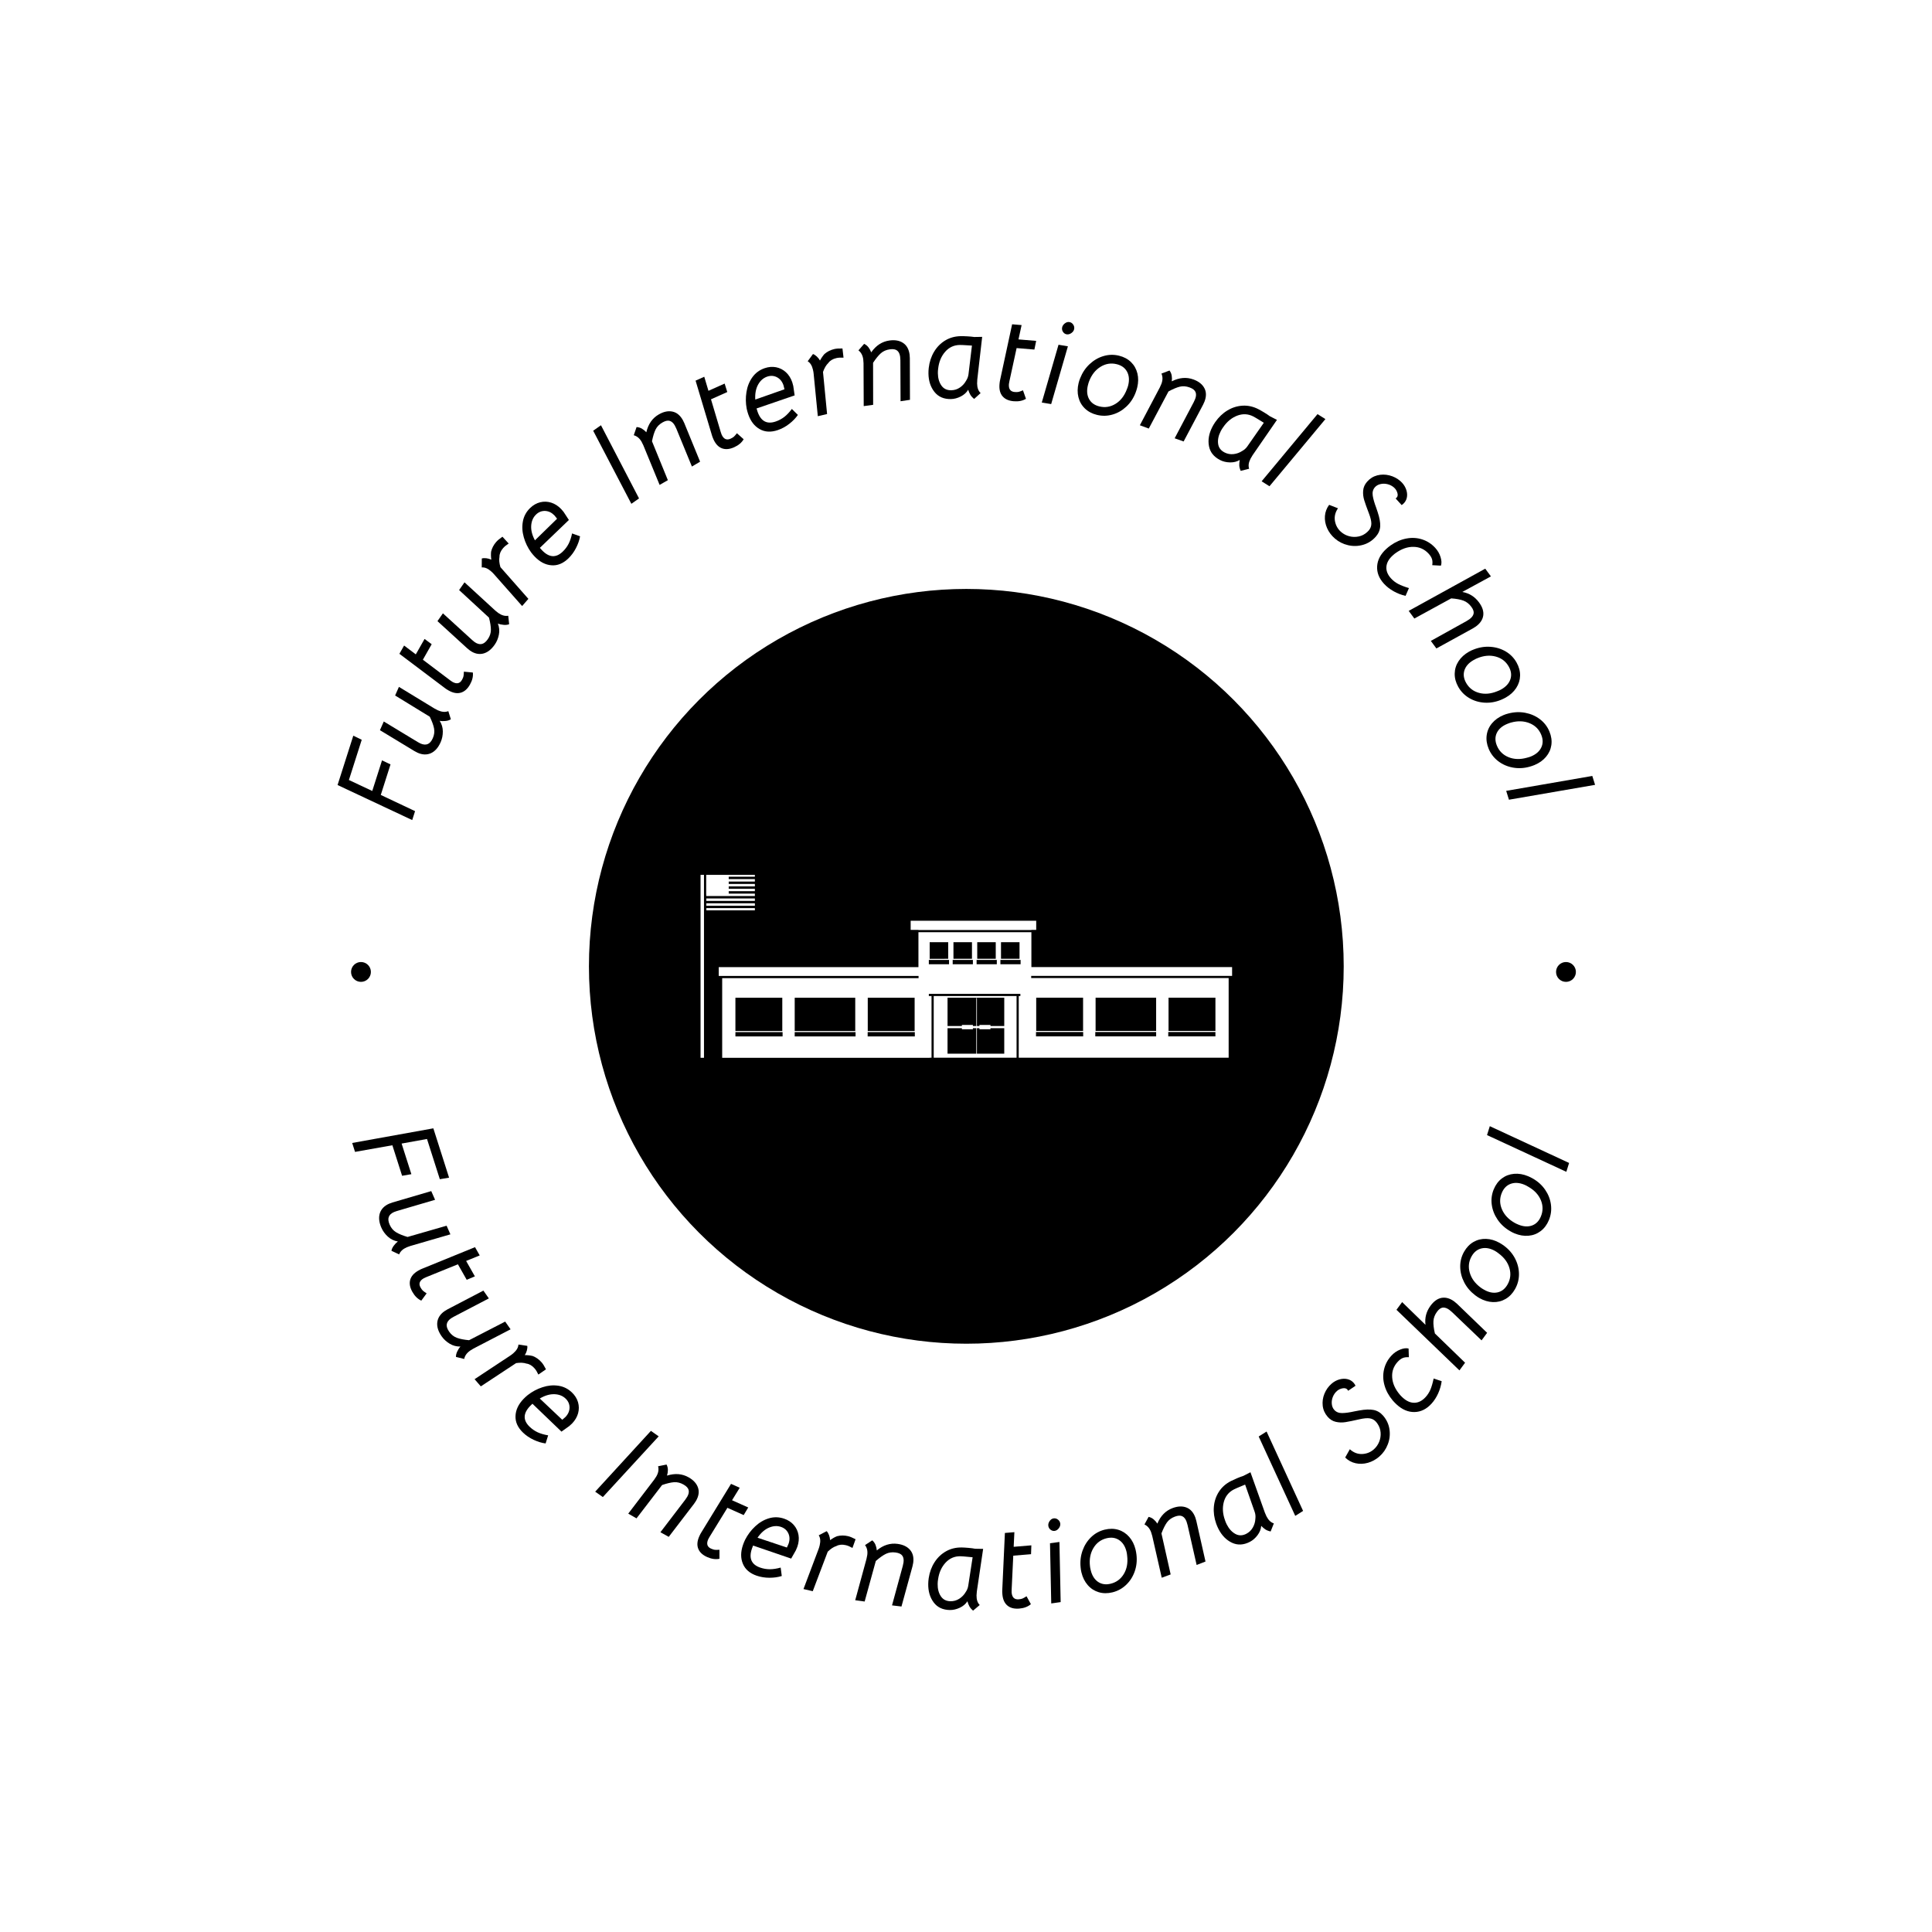 <svg xmlns="http://www.w3.org/2000/svg" version="1.1" xmlns:xlink="http://www.w3.org/1999/xlink" xmlns:svgjs="http://svgjs.dev/svgjs" width="1500" height="1500" viewBox="0 0 1500 1500"><rect width="1500" height="1500" fill="#ffffff"></rect><g transform="matrix(0.667,0,0,0.667,250,250)"><svg viewBox="0 0 280 280" data-background-color="#ffffff" preserveAspectRatio="xMidYMid meet" height="1500" width="1500" xmlns="http://www.w3.org/2000/svg" xmlns:xlink="http://www.w3.org/1999/xlink"><g id="tight-bounds" transform="matrix(1,0,0,1,0,0)"><svg viewBox="0 0 280 280" height="280" width="280"><g><svg viewBox="0 0 280 280" height="280" width="280"><g><svg viewBox="0 0 280 280" height="280" width="280"><g id="textblocktransform"><svg viewBox="0 0 280 280" height="280" width="280" id="textblock"><g><svg viewBox="0 0 280 280" height="280" width="280"><g transform="matrix(1,0,0,1,57.504,57.504)"><svg viewBox="0 0 164.992 164.992" height="164.992" width="164.992"><g id="icon-0"><circle r="82" cx="82.496" cy="82.496" fill="#000000" data-fill-palette-color="accent"></circle><svg xmlns="http://www.w3.org/2000/svg" xmlns:xlink="http://www.w3.org/1999/xlink" xmlns:a="http://ns.adobe.com/AdobeSVGViewerExtensions/3.0/" version="1.1" x="24.749" y="24.749" viewBox="0 0 97.781 33.653" overflow="visible" enable-background="new -1.167 -34.574 100 100" xml:space="preserve" height="115.494" width="115.494" class="icon-xg-0" data-fill-palette-color="quaternary" id="xg-0"><polygon fill="#ffffff" points="40.081,10.15 60.86,10.15 60.86,10.123 61.746,10.123 61.746,8.443 38.652,8.443 38.652,10.123   40.081,10.123 " data-fill-palette-color="quaternary"></polygon><rect x="1.056" y="4.341" fill="#ffffff" width="8.937" height="0.45" data-fill-palette-color="quaternary"></rect><rect x="1.069" y="6.121" fill="#ffffff" width="8.923" height="0.405" data-fill-palette-color="quaternary"></rect><rect x="1.062" y="5.231" fill="#ffffff" width="8.93" height="0.45" data-fill-palette-color="quaternary"></rect><polygon fill="#ffffff" points="9.992,0.339 9.992,0 5.18,0 1.038,0 1.038,3.606 1.047,3.606 1.049,3.9 9.992,3.9 9.992,3.451   5.18,3.451 5.18,3.01 9.992,3.01 9.992,2.561 5.18,2.561 5.18,2.12 9.992,2.12 9.992,1.67 5.18,1.67 5.18,1.229 9.992,1.229   9.992,0.78 5.18,0.78 5.18,0.339 " data-fill-palette-color="quaternary"></polygon><path fill="#ffffff" d="M42.891 22.295V33.64h1.349 1.193 10.435 0.82 1.445V22.295H42.891zM45.434 28.202h2.639v0.206h2.026v-0.206h0.625V32.9h-5.29V28.202zM55.868 32.9h-5.029v-4.698h0.465v0.206h2.026v-0.206h2.538V32.9zM55.868 27.813H53.33v-0.206h-2.026v0.206h-0.465v-5.162h-0.115v5.162h-0.625v-0.206h-2.026v0.206h-2.639v-5.219h10.434V27.813z" data-fill-palette-color="quaternary"></path><rect fill="#ffffff" width="0.631" height="33.653" data-fill-palette-color="quaternary"></rect><path fill="#ffffff" d="M60.822 18.985v-0.398h36.959v-1.624H60.86V10.55H40.081v6.426H3.346v1.624h36.759V19H3.979v14.653h36.289 1.889l-0.001-0.014h0.334V22.295h-0.496v-0.399h16.838v0.399h-0.3V33.64h0.438 1.888 36.29V18.985H60.822zM30.759 22.609h8.623v6.116h-8.623V22.609zM17.32 22.609h11.136v6.116H17.32V22.609zM6.412 22.609h8.624v6.116H6.412V22.609zM15.09 29.724H6.414v-0.8h8.676V29.724zM28.513 29.724H17.319v-0.8h11.194V29.724zM39.416 29.724h-8.675v-0.8h8.675V29.724zM55.268 12.386h3.409v3.059h-3.409V12.386zM50.897 12.386h3.406v3.059h-3.406V12.386zM46.523 12.386h3.407v3.059h-3.407V12.386zM42.15 12.386h3.407v3.059H42.15V12.386zM45.71 16.449h-3.716v-0.8h3.716V16.449zM50.098 16.449h-3.715v-0.8h3.715V16.449zM54.498 16.449h-3.717v-0.8h3.717V16.449zM58.875 16.449H55.16v-0.8h3.716V16.449zM72.671 22.595h11.137v6.118H72.671V22.595zM61.746 22.595h8.622v6.118h-8.622V22.595zM70.386 29.711H61.71v-0.8h8.676V29.711zM83.809 29.711H72.615v-0.8h11.194V29.711zM94.713 29.711h-8.675v-0.8h8.675V29.711zM94.715 28.713h-8.624v-6.118h8.624V28.713z" data-fill-palette-color="quaternary"></path></svg></g></svg></g><g id="text-0"><path d="M19.603 108.221l-16.22-7.614 3.418-10.721 1.832 0.89-2.787 8.74 5.075 2.382 2.121-6.652 1.845 0.882-2.115 6.632 7.45 3.52z" fill="#000000" data-fill-palette-color="primary"></path><path d="M25.78 91.302c-0.522 1.185-1.225 1.981-2.107 2.387-0.886 0.397-1.849 0.366-2.889-0.092v0c-0.158-0.07-0.389-0.19-0.692-0.362v0l-7.502-4.542 0.834-1.892 7.367 4.46c0.271 0.157 0.47 0.264 0.597 0.32v0c0.602 0.265 1.124 0.31 1.565 0.133 0.447-0.174 0.823-0.606 1.128-1.297v0c0.313-0.71 0.401-1.417 0.264-2.12-0.133-0.694-0.443-1.538-0.928-2.532v0l-7.529-4.611 0.825-1.873 7.762 4.725c0.328 0.182 0.572 0.309 0.731 0.378v0c0.837 0.369 1.584 0.425 2.241 0.17v0l0.551 1.764c-0.309 0.204-0.697 0.329-1.163 0.373-0.469 0.051-0.891 0.039-1.267-0.036v0c0.457 0.716 0.685 1.486 0.684 2.312 0.003 0.834-0.154 1.612-0.472 2.335z" fill="#000000" data-fill-palette-color="primary"></path><path d="M32.14 78.799c-0.537 0.946-1.207 1.529-2.009 1.751-0.793 0.219-1.672 0.055-2.636-0.493v0c-0.343-0.195-0.597-0.359-0.76-0.491v0l-9.917-7.47 1.021-1.798 2.541 1.921 1.903-3.352 1.55 1.142-1.913 3.37 5.911 4.467c0.254 0.184 0.417 0.297 0.489 0.338v0c0.934 0.53 1.631 0.388 2.093-0.425v0c0.178-0.313 0.288-0.577 0.33-0.792 0.042-0.215 0.071-0.545 0.085-0.992v0l1.949 0.187c0.095 0.843-0.117 1.722-0.637 2.637z" fill="#000000" data-fill-palette-color="primary"></path><path d="M37.519 70.121c-0.743 1.061-1.587 1.705-2.531 1.931-0.946 0.217-1.885-0.001-2.816-0.652v0c-0.142-0.099-0.345-0.262-0.609-0.489v0l-6.475-5.915 1.186-1.694 6.359 5.808c0.235 0.207 0.41 0.35 0.524 0.43v0c0.539 0.377 1.042 0.522 1.509 0.435 0.473-0.083 0.925-0.434 1.358-1.053v0c0.445-0.636 0.669-1.312 0.672-2.028 0.005-0.707-0.135-1.595-0.418-2.664v0l-6.488-5.987 1.174-1.677 6.694 6.144c0.287 0.243 0.501 0.414 0.643 0.514v0c0.749 0.524 1.471 0.725 2.165 0.602v0l0.198 1.838c-0.343 0.14-0.748 0.187-1.214 0.139-0.47-0.041-0.882-0.135-1.236-0.281v0c0.309 0.791 0.383 1.591 0.222 2.4-0.159 0.819-0.465 1.552-0.917 2.199z" fill="#000000" data-fill-palette-color="primary"></path><path d="M37.843 47.795c0.295-0.34 0.75-0.72 1.363-1.141v0l1.356 1.481c-0.517 0.331-0.916 0.658-1.198 0.982v0c-0.541 0.622-0.808 1.257-0.802 1.905v0c-0.118 0.632-0.048 1.381 0.208 2.246v0l6.072 6.889-1.357 1.56-6.149-6.956c-0.134-0.162-0.345-0.369-0.633-0.619v0c-0.69-0.6-1.355-0.87-1.993-0.811v0l0.011-1.945c0.274-0.083 0.602-0.101 0.983-0.054 0.381 0.047 0.742 0.149 1.082 0.308v0c-0.085-0.578-0.1-1.152-0.047-1.72v0c0.181-0.779 0.549-1.487 1.104-2.125z" fill="#000000" data-fill-palette-color="primary"></path><path d="M47.335 49.077c0.096 0.119 0.256 0.297 0.482 0.531v0c1.531 1.594 3.028 1.687 4.491 0.282v0c0.525-0.504 0.95-1.071 1.276-1.701 0.321-0.635 0.572-1.385 0.751-2.248v0l1.736 0.623c-0.139 0.825-0.433 1.674-0.881 2.546-0.454 0.878-1.01 1.633-1.67 2.267v0c-1.144 1.099-2.369 1.593-3.675 1.483-1.306-0.1-2.516-0.729-3.628-1.888v0c-0.273-0.285-0.537-0.594-0.79-0.927v0c-0.724-1.004-1.253-2.1-1.587-3.287-0.339-1.183-0.401-2.337-0.187-3.465 0.214-1.118 0.742-2.082 1.586-2.892v0c0.649-0.624 1.373-1.035 2.171-1.235 0.802-0.194 1.603-0.166 2.401 0.085 0.793 0.256 1.511 0.719 2.155 1.388v0c0.12 0.125 0.299 0.337 0.538 0.635v0c0.395 0.581 0.775 1.162 1.14 1.743v0zM46.266 47.439l4.812-4.694-0.186-0.239c-0.167-0.224-0.294-0.381-0.38-0.471v0c-0.595-0.619-1.269-0.947-2.023-0.981-0.749-0.03-1.408 0.229-1.978 0.776v0c-0.634 0.609-0.986 1.413-1.055 2.411-0.069 0.998 0.201 2.064 0.81 3.198z" fill="#000000" data-fill-palette-color="primary"></path><path d="M67.219 39.502l-8.297-15.881 1.693-1.187 8.271 15.899z" fill="#000000" data-fill-palette-color="primary"></path><path d="M69.82 26.789c-0.16-0.348-0.288-0.606-0.384-0.774v0c-0.427-0.745-0.993-1.215-1.696-1.41v0l0.61-1.776c0.411 0.02 0.796 0.134 1.156 0.343 0.363 0.215 0.685 0.477 0.966 0.787v0c0.407-1.783 1.313-3.077 2.719-3.884v0c1.045-0.6 2.027-0.804 2.943-0.611 0.914 0.186 1.663 0.79 2.25 1.812v0c0.069 0.12 0.181 0.351 0.337 0.693v0l3.432 8.38-1.778 1.056-3.381-8.23c-0.142-0.318-0.257-0.552-0.343-0.701v0c-0.3-0.523-0.66-0.851-1.08-0.985-0.43-0.137-0.96-0.024-1.591 0.337v0c-0.685 0.393-1.183 0.903-1.495 1.529-0.306 0.623-0.567 1.475-0.784 2.558v0l3.45 8.454-1.793 1.029z" fill="#000000" data-fill-palette-color="primary"></path><path d="M89.539 27.22c-0.993 0.444-1.878 0.517-2.656 0.219-0.769-0.294-1.379-0.947-1.831-1.959v0c-0.161-0.36-0.268-0.643-0.321-0.846v0l-3.561-11.894 1.888-0.843 0.909 3.053 3.519-1.572 0.571 1.839-3.538 1.58 2.114 7.101c0.096 0.299 0.16 0.486 0.194 0.562v0c0.438 0.98 1.084 1.28 1.937 0.898v0c0.329-0.147 0.574-0.294 0.736-0.442 0.161-0.148 0.38-0.397 0.655-0.748v0l1.46 1.305c-0.423 0.735-1.115 1.317-2.076 1.747z" fill="#000000" data-fill-palette-color="primary"></path><path d="M94.421 18.787c0.036 0.149 0.107 0.377 0.212 0.685v0c0.716 2.09 2.034 2.807 3.954 2.148v0c0.688-0.236 1.313-0.571 1.875-1.004 0.559-0.441 1.102-1.015 1.628-1.722v0l1.312 1.296c-0.474 0.69-1.098 1.335-1.873 1.938-0.781 0.605-1.604 1.055-2.469 1.351v0c-1.501 0.514-2.82 0.446-3.958-0.203-1.142-0.641-1.974-1.722-2.494-3.242v0c-0.128-0.373-0.236-0.765-0.326-1.174v0c-0.234-1.216-0.251-2.433-0.053-3.649 0.191-1.215 0.622-2.289 1.291-3.221 0.665-0.923 1.551-1.575 2.658-1.954v0c0.852-0.292 1.681-0.36 2.489-0.205 0.81 0.162 1.523 0.525 2.141 1.089 0.611 0.567 1.068 1.289 1.369 2.167v0c0.056 0.164 0.13 0.432 0.22 0.803v0c0.113 0.693 0.213 1.38 0.3 2.061v0zM94.142 16.851l6.342-2.228-0.068-0.296c-0.057-0.273-0.106-0.469-0.146-0.586v0c-0.278-0.813-0.752-1.393-1.421-1.743-0.667-0.343-1.373-0.386-2.12-0.13v0c-0.832 0.285-1.49 0.866-1.974 1.741-0.483 0.876-0.688 1.956-0.613 3.242z" fill="#000000" data-fill-palette-color="primary"></path><path d="M111.313 5.877c0.438-0.102 1.03-0.144 1.774-0.126v0l0.231 1.995c-0.613-0.035-1.128-0.003-1.546 0.094v0c-0.803 0.187-1.391 0.545-1.766 1.074v0c-0.466 0.443-0.848 1.091-1.147 1.943v0l0.886 9.139-2.013 0.47-0.91-9.24c-0.014-0.21-0.064-0.501-0.15-0.872v0c-0.208-0.89-0.588-1.499-1.141-1.825v0l1.149-1.57c0.271 0.093 0.547 0.271 0.828 0.533 0.282 0.261 0.514 0.556 0.697 0.882v0c0.27-0.518 0.593-0.992 0.97-1.421v0c0.603-0.525 1.316-0.883 2.138-1.076z" fill="#000000" data-fill-palette-color="primary"></path><path d="M117.666 8.969c-0.017-0.382-0.039-0.669-0.064-0.862v0c-0.116-0.851-0.463-1.499-1.041-1.945v0l1.234-1.416c0.373 0.173 0.687 0.424 0.941 0.753 0.255 0.336 0.455 0.7 0.599 1.093v0c1.047-1.499 2.374-2.357 3.98-2.576v0c1.194-0.162 2.18 0.018 2.958 0.542 0.776 0.517 1.244 1.358 1.402 2.525v0c0.019 0.137 0.036 0.394 0.052 0.769v0l0.026 9.056-2.044 0.309-0.036-8.897c-0.012-0.348-0.03-0.608-0.054-0.779v0c-0.081-0.597-0.291-1.037-0.63-1.32-0.347-0.288-0.881-0.384-1.601-0.285v0c-0.782 0.106-1.436 0.391-1.96 0.854-0.517 0.462-1.08 1.154-1.689 2.075v0l0.015 9.131-2.049 0.278z" fill="#000000" data-fill-palette-color="primary"></path><path d="M136.654 16.745c-1.537 0.025-2.727-0.488-3.569-1.541-0.849-1.06-1.287-2.389-1.313-3.989v0c-0.007-0.416 0.014-0.832 0.062-1.248v0c0.152-1.298 0.538-2.465 1.158-3.5 0.62-1.036 1.431-1.856 2.433-2.462 0.995-0.598 2.115-0.908 3.361-0.928v0c0.395-0.007 0.88 0.006 1.456 0.038 0.582 0.032 1.072 0.079 1.467 0.142v0l1.735-0.029-1.062 9.276c-0.028 0.416-0.04 0.704-0.038 0.863v0c0.015 0.928 0.269 1.62 0.762 2.076v0l-1.403 1.27c-0.386-0.305-0.668-0.616-0.846-0.931-0.178-0.316-0.33-0.67-0.454-1.063v0c-0.357 0.609-0.893 1.095-1.607 1.461-0.721 0.365-1.435 0.554-2.142 0.565zM136.726 14.832c0.693-0.011 1.323-0.212 1.892-0.603 0.569-0.39 1.014-0.883 1.336-1.477v0c0.284-0.434 0.456-0.901 0.518-1.401v0l0.749-6.226-0.926-0.057c-0.832-0.055-1.411-0.081-1.737-0.076v0c-1.26 0.021-2.316 0.516-3.165 1.487-0.843 0.97-1.346 2.18-1.509 3.631v0c-0.05 0.333-0.072 0.68-0.066 1.04v0c0.018 1.067 0.275 1.952 0.771 2.657 0.49 0.698 1.202 1.04 2.137 1.025z" fill="#000000" data-fill-palette-color="primary"></path><path d="M150.298 17.218c-1.084-0.09-1.894-0.453-2.432-1.089-0.531-0.628-0.751-1.494-0.659-2.599v0c0.033-0.393 0.075-0.692 0.127-0.896v0l2.617-12.137 2.06 0.172-0.677 3.113 3.842 0.32-0.387 1.886-3.862-0.322-1.573 7.24c-0.06 0.308-0.094 0.503-0.101 0.586v0c-0.089 1.07 0.332 1.644 1.264 1.721v0c0.359 0.03 0.645 0.019 0.858-0.032 0.213-0.052 0.525-0.165 0.935-0.339v0l0.649 1.847c-0.725 0.44-1.612 0.616-2.661 0.529z" fill="#000000" data-fill-palette-color="primary"></path><path d="M156.395 17.504l3.637-12.562 2.04 0.342-3.636 12.552zM161.817 2.681c-0.322-0.049-0.584-0.215-0.786-0.498-0.202-0.283-0.277-0.596-0.225-0.938v0c0.054-0.356 0.245-0.663 0.571-0.922 0.327-0.259 0.661-0.362 1.004-0.31v0c0.342 0.052 0.617 0.227 0.824 0.525 0.208 0.291 0.286 0.608 0.233 0.95v0c-0.054 0.356-0.254 0.658-0.6 0.907-0.338 0.243-0.679 0.338-1.021 0.286z" fill="#000000" data-fill-palette-color="primary"></path><path d="M168.383 20.182c-1.056-0.258-1.933-0.726-2.631-1.403-0.697-0.677-1.163-1.497-1.399-2.46-0.235-0.963-0.219-1.99 0.048-3.08v0c0.086-0.35 0.198-0.693 0.337-1.029v0c0.473-1.204 1.157-2.223 2.053-3.06 0.896-0.836 1.905-1.42 3.028-1.752 1.114-0.327 2.233-0.352 3.356-0.078v0c1.056 0.258 1.93 0.725 2.62 1.401 0.684 0.674 1.143 1.492 1.379 2.455 0.235 0.963 0.22 1.986-0.045 3.069v0c-0.087 0.357-0.201 0.721-0.342 1.093v0c-0.458 1.2-1.13 2.216-2.018 3.047-0.888 0.831-1.888 1.407-3 1.726-1.121 0.325-2.249 0.348-3.386 0.071zM168.907 18.342c1.238 0.303 2.406 0.118 3.505-0.555 1.099-0.673 1.917-1.717 2.456-3.132v0c0.136-0.323 0.237-0.619 0.303-0.889v0c0.281-1.151 0.199-2.14-0.247-2.969-0.446-0.829-1.197-1.373-2.254-1.632v0c-1.238-0.303-2.411-0.112-3.52 0.573-1.11 0.691-1.932 1.734-2.466 3.129v0c-0.083 0.194-0.174 0.492-0.272 0.896v0c-0.278 1.137-0.197 2.119 0.242 2.947 0.446 0.829 1.197 1.373 2.253 1.632z" fill="#000000" data-fill-palette-color="primary"></path><path d="M182.05 14.205c0.165-0.345 0.281-0.609 0.348-0.791v0c0.298-0.805 0.297-1.541-0.004-2.206v0l1.755-0.669c0.248 0.328 0.407 0.697 0.476 1.107 0.067 0.416 0.072 0.832 0.015 1.247v0c1.629-0.83 3.204-0.963 4.724-0.401v0c1.13 0.418 1.915 1.041 2.355 1.869 0.442 0.821 0.459 1.784 0.05 2.887v0c-0.048 0.13-0.153 0.364-0.316 0.703v0l-4.236 8.004-1.95-0.688 4.153-7.869c0.153-0.313 0.259-0.55 0.319-0.712v0c0.209-0.565 0.231-1.052 0.065-1.461-0.17-0.418-0.597-0.753-1.279-1.005v0c-0.741-0.274-1.451-0.33-2.131-0.169-0.674 0.164-1.496 0.51-2.467 1.037v0l-4.281 8.065-1.939-0.718z" fill="#000000" data-fill-palette-color="primary"></path><path d="M195.146 29.999c-1.369-0.701-2.177-1.714-2.424-3.039-0.25-1.334-0.011-2.714 0.718-4.138v0c0.189-0.37 0.404-0.727 0.643-1.072v0c0.745-1.074 1.634-1.922 2.668-2.544 1.034-0.622 2.136-0.964 3.305-1.027 1.159-0.06 2.294 0.194 3.403 0.762v0c0.351 0.18 0.773 0.419 1.266 0.719 0.499 0.302 0.908 0.574 1.228 0.816v0l1.545 0.79-5.302 7.686c-0.22 0.354-0.367 0.602-0.439 0.744v0c-0.423 0.826-0.525 1.556-0.305 2.19v0l-1.835 0.461c-0.197-0.451-0.3-0.858-0.309-1.22-0.009-0.363 0.024-0.746 0.099-1.152v0c-0.601 0.369-1.303 0.547-2.105 0.533-0.808-0.017-1.527-0.187-2.156-0.509zM196.11 28.345c0.617 0.316 1.267 0.435 1.953 0.358 0.685-0.077 1.31-0.302 1.874-0.674v0c0.455-0.25 0.827-0.581 1.116-0.993v0l3.59-5.142-0.79-0.486c-0.708-0.441-1.207-0.735-1.497-0.884v0c-1.122-0.575-2.286-0.634-3.492-0.177-1.2 0.459-2.213 1.291-3.04 2.493v0c-0.201 0.271-0.383 0.566-0.548 0.887v0c-0.486 0.949-0.676 1.852-0.569 2.708 0.103 0.847 0.571 1.483 1.403 1.91z" fill="#000000" data-fill-palette-color="primary"></path><path d="M204.165 34.614l12.144-14.598 1.714 1.08-12.153 14.593z" fill="#000000" data-fill-palette-color="primary"></path><path d="M220.082 47.049c-0.753-0.654-1.319-1.412-1.699-2.274-0.38-0.872-0.535-1.75-0.464-2.634 0.071-0.884 0.375-1.688 0.913-2.413v0l1.923 0.749c-0.606 0.887-0.826 1.811-0.66 2.771 0.175 0.96 0.621 1.751 1.338 2.373v0c0.518 0.45 1.114 0.761 1.789 0.935 0.675 0.174 1.356 0.187 2.043 0.041 0.682-0.141 1.293-0.459 1.833-0.953v0c0.084-0.065 0.194-0.176 0.33-0.333v0c0.373-0.429 0.564-0.918 0.575-1.469 0.01-0.551-0.159-1.285-0.509-2.203v0c-0.475-1.238-0.82-2.208-1.036-2.91-0.216-0.702-0.294-1.398-0.235-2.09 0.054-0.696 0.336-1.337 0.845-1.922v0c0.609-0.701 1.347-1.165 2.215-1.393 0.873-0.223 1.757-0.221 2.651 0.005 0.9 0.231 1.687 0.64 2.362 1.227v0c0.523 0.454 0.91 0.975 1.163 1.56 0.257 0.591 0.359 1.165 0.305 1.725-0.054 0.559-0.256 1.039-0.606 1.441v0c-0.182 0.209-0.371 0.375-0.569 0.497v0l-1.309-1.44c0.117-0.082 0.198-0.149 0.244-0.201v0c0.227-0.261 0.266-0.618 0.116-1.069-0.144-0.447-0.386-0.817-0.726-1.113v0c-0.403-0.35-0.869-0.59-1.398-0.719-0.53-0.13-1.043-0.136-1.541-0.017-0.503 0.114-0.906 0.346-1.21 0.696v0c-0.418 0.481-0.572 1.086-0.462 1.815 0.115 0.724 0.365 1.597 0.751 2.62v0l0.326 0.972c0.404 1.214 0.586 2.235 0.546 3.062-0.041 0.818-0.35 1.559-0.927 2.223v0c-0.768 0.884-1.693 1.484-2.775 1.8-1.083 0.317-2.173 0.346-3.271 0.089-1.093-0.252-2.05-0.735-2.871-1.448z" fill="#000000" data-fill-palette-color="primary"></path><path d="M230.756 56.88c-1.082-1.178-1.58-2.452-1.492-3.821 0.088-1.369 0.746-2.618 1.975-3.747v0c0.296-0.272 0.611-0.528 0.945-0.769v0c1.097-0.772 2.238-1.27 3.424-1.494 1.191-0.229 2.336-0.166 3.433 0.189 1.093 0.35 2.042 0.964 2.848 1.842v0c0.548 0.597 0.934 1.268 1.158 2.013 0.228 0.74 0.254 1.356 0.076 1.848v0l-1.886-0.102c0.081-0.516 0.061-0.963-0.061-1.341-0.126-0.383-0.369-0.771-0.73-1.163v0c-0.886-0.964-1.973-1.456-3.261-1.477-1.288-0.03-2.579 0.413-3.872 1.329v0c-0.176 0.115-0.41 0.306-0.701 0.573v0c-0.837 0.768-1.283 1.588-1.34 2.458-0.057 0.87 0.283 1.706 1.019 2.506v0c0.44 0.48 0.955 0.876 1.545 1.191 0.595 0.31 1.374 0.61 2.337 0.901v0l-0.734 1.689c-0.918-0.211-1.783-0.544-2.597-1-0.819-0.461-1.514-1.003-2.086-1.625z" fill="#000000" data-fill-palette-color="primary"></path><path d="M252.752 53.598l1.233 1.673-6.219 3.383c1.505 0.268 2.718 1.026 3.638 2.274v0c0.736 0.998 1.04 1.948 0.914 2.851-0.131 0.897-0.654 1.682-1.568 2.356v0c-0.128 0.095-0.353 0.239-0.675 0.432v0l-7.936 4.364-1.208-1.639 7.748-4.303c0.327-0.198 0.547-0.338 0.658-0.421v0c0.496-0.366 0.792-0.764 0.887-1.195 0.089-0.427-0.071-0.92-0.482-1.478v0c-0.481-0.652-1.054-1.103-1.72-1.352-0.666-0.249-1.552-0.413-2.659-0.492v0l-8.013 4.381-1.226-1.664z" fill="#000000" data-fill-palette-color="primary"></path><path d="M246.893 79.283c-0.534-0.947-0.794-1.906-0.777-2.878 0.016-0.972 0.295-1.873 0.836-2.703 0.541-0.83 1.301-1.521 2.278-2.073v0c0.314-0.177 0.641-0.33 0.982-0.459v0c1.201-0.479 2.413-0.678 3.636-0.596 1.223 0.081 2.339 0.418 3.349 1.009 1 0.589 1.785 1.387 2.354 2.394v0c0.534 0.947 0.792 1.903 0.772 2.869-0.023 0.96-0.305 1.855-0.847 2.685-0.541 0.83-1.298 1.52-2.269 2.068v0c-0.32 0.18-0.663 0.347-1.031 0.498v0c-1.188 0.488-2.389 0.692-3.603 0.614-1.214-0.079-2.317-0.414-3.312-1.007-1.004-0.595-1.793-1.402-2.368-2.421zM248.593 78.407c0.626 1.11 1.561 1.835 2.803 2.176 1.242 0.341 2.564 0.223 3.965-0.352v0c0.329-0.122 0.614-0.251 0.855-0.388v0c1.032-0.582 1.697-1.32 1.997-2.212 0.299-0.893 0.182-1.813-0.353-2.76v0c-0.626-1.11-1.568-1.835-2.826-2.175-1.264-0.337-2.587-0.222-3.97 0.344v0c-0.198 0.072-0.478 0.21-0.84 0.414v0c-1.019 0.575-1.681 1.306-1.983 2.193-0.299 0.893-0.182 1.813 0.352 2.76z" fill="#000000" data-fill-palette-color="primary"></path><path d="M253.492 92.72c-0.416-1.005-0.558-1.988-0.424-2.95 0.134-0.963 0.519-1.823 1.157-2.583 0.638-0.759 1.475-1.353 2.511-1.782v0c0.333-0.138 0.676-0.25 1.03-0.337v0c1.25-0.331 2.477-0.382 3.682-0.154 1.204 0.228 2.272 0.697 3.202 1.406 0.922 0.705 1.604 1.592 2.047 2.661v0c0.416 1.005 0.556 1.985 0.421 2.941-0.139 0.95-0.527 1.804-1.165 2.563-0.638 0.759-1.472 1.352-2.502 1.779v0c-0.339 0.141-0.7 0.264-1.084 0.37v0c-1.238 0.341-2.455 0.399-3.65 0.174-1.195-0.225-2.251-0.691-3.166-1.398-0.925-0.712-1.611-1.608-2.059-2.69zM255.286 92.056c0.488 1.177 1.328 2.01 2.519 2.498 1.192 0.488 2.518 0.531 3.979 0.129v0c0.341-0.081 0.64-0.175 0.895-0.281v0c1.094-0.453 1.844-1.105 2.249-1.955 0.405-0.85 0.399-1.777-0.017-2.782v0c-0.488-1.177-1.335-2.011-2.542-2.501-1.214-0.487-2.541-0.533-3.983-0.138v0c-0.205 0.048-0.5 0.151-0.883 0.31v0c-1.081 0.448-1.826 1.094-2.234 1.938-0.405 0.85-0.399 1.777 0.017 2.782z" fill="#000000" data-fill-palette-color="primary"></path><path d="M257.303 101.875l18.71-3.24 0.604 1.934-18.714 3.23z" fill="#000000" data-fill-palette-color="primary"></path><path d="M6.311 141.221c0-1.191 0.965-2.156 2.156-2.155 1.191 0 2.156 0.965 2.156 2.155 0 1.191-0.965 2.156-2.156 2.156-1.191 0-2.156-0.965-2.156-2.156z" fill="#000000" data-fill-palette-color="primary"></path><path d="M268.138 141.221c0-1.191 0.965-2.156 2.156-2.155 1.191 0 2.156 0.965 2.156 2.155 0 1.191-0.965 2.156-2.156 2.156-1.191 0-2.156-0.965-2.156-2.156z" fill="#000000" data-fill-palette-color="primary"></path></g><g id="text-1"><path d="M6.559 178.381l17.634-3.179 3.418 10.72-2.009 0.335-2.787-8.741-5.516 0.996 2.12 6.652-2.015 0.348-2.114-6.632-8.112 1.441z" fill="#000000" data-fill-palette-color="primary"></path><path d="M12.909 196.811c-0.522-1.185-0.635-2.241-0.339-3.166 0.305-0.922 0.978-1.611 2.018-2.069v0c0.158-0.07 0.403-0.159 0.734-0.267v0l8.415-2.469 0.833 1.892-8.264 2.425c-0.299 0.094-0.512 0.169-0.639 0.225v0c-0.602 0.265-0.987 0.62-1.154 1.065-0.174 0.447-0.108 1.017 0.196 1.707v0c0.313 0.71 0.775 1.252 1.386 1.626 0.602 0.371 1.434 0.712 2.494 1.025v0l8.484-2.443 0.825 1.873-8.725 2.538c-0.356 0.119-0.614 0.214-0.773 0.283v0c-0.837 0.369-1.383 0.882-1.638 1.539v0l-1.673-0.784c0.058-0.366 0.228-0.736 0.51-1.11 0.279-0.38 0.573-0.684 0.881-0.911v0c-0.836-0.146-1.559-0.498-2.167-1.054-0.618-0.56-1.086-1.202-1.404-1.925z" fill="#000000" data-fill-palette-color="primary"></path><path d="M19.638 210.741c-0.537-0.946-0.695-1.82-0.473-2.622 0.219-0.793 0.81-1.463 1.773-2.011v0c0.343-0.195 0.614-0.329 0.812-0.401v0l11.497-4.687 1.021 1.798-2.952 1.198 1.903 3.352-1.776 0.745-1.913-3.37-6.865 2.786c-0.288 0.124-0.468 0.206-0.541 0.248v0c-0.934 0.53-1.17 1.202-0.708 2.014v0c0.178 0.313 0.348 0.543 0.511 0.69 0.163 0.147 0.432 0.34 0.808 0.581v0l-1.159 1.578c-0.772-0.35-1.418-0.983-1.938-1.899z" fill="#000000" data-fill-palette-color="primary"></path><path d="M25.996 220.387c-0.743-1.061-1.059-2.074-0.948-3.039 0.12-0.964 0.646-1.771 1.577-2.422v0c0.142-0.099 0.365-0.234 0.668-0.405v0l7.774-4.059 1.185 1.694-7.634 3.987c-0.275 0.15-0.47 0.265-0.583 0.345v0c-0.539 0.377-0.848 0.8-0.925 1.269-0.083 0.473 0.091 1.018 0.524 1.636v0c0.445 0.636 1.003 1.077 1.676 1.326 0.663 0.246 1.545 0.419 2.646 0.519v0l7.846-4.046 1.174 1.677-8.065 4.186c-0.326 0.186-0.56 0.329-0.702 0.428v0c-0.749 0.524-1.185 1.134-1.308 1.829v0l-1.794-0.444c-0.014-0.371 0.081-0.767 0.284-1.188 0.2-0.427 0.429-0.782 0.688-1.065v0c-0.849 0.019-1.626-0.185-2.331-0.613-0.715-0.43-1.299-0.968-1.752-1.615z" fill="#000000" data-fill-palette-color="primary"></path><path d="M47.725 226.058c0.295 0.34 0.609 0.843 0.94 1.509v0l-1.655 1.136c-0.256-0.558-0.524-0.999-0.806-1.323v0c-0.541-0.622-1.132-0.975-1.775-1.06v0c-0.609-0.205-1.36-0.24-2.253-0.106v0l-7.667 5.054-1.356-1.561 7.745-5.121c0.18-0.11 0.413-0.29 0.7-0.54v0c0.69-0.6 1.05-1.22 1.081-1.862v0l1.924 0.282c0.044 0.283 0.016 0.61-0.083 0.981-0.1 0.371-0.251 0.714-0.455 1.029v0c0.584-0.003 1.154 0.061 1.71 0.193v0c0.746 0.288 1.396 0.751 1.95 1.389z" fill="#000000" data-fill-palette-color="primary"></path><path d="M45.725 235.042c-0.116 0.1-0.286 0.268-0.512 0.503v0c-1.531 1.594-1.564 3.093-0.1 4.499v0c0.525 0.504 1.108 0.906 1.751 1.207 0.648 0.296 1.407 0.515 2.277 0.659v0l-0.553 1.76c-0.83-0.106-1.69-0.365-2.58-0.778-0.895-0.418-1.672-0.944-2.332-1.577v0c-1.144-1.099-1.687-2.303-1.63-3.612 0.047-1.309 0.627-2.543 1.74-3.702v0c0.273-0.285 0.572-0.56 0.895-0.826v0c0.974-0.764 2.048-1.337 3.22-1.718 1.168-0.386 2.319-0.495 3.455-0.327 1.125 0.168 2.11 0.658 2.954 1.469v0c0.649 0.624 1.09 1.33 1.321 2.119 0.227 0.794 0.231 1.595 0.012 2.402-0.224 0.803-0.657 1.539-1.3 2.209v0c-0.12 0.125-0.324 0.313-0.614 0.563v0c-0.565 0.418-1.13 0.821-1.695 1.21v0zM47.319 233.908l4.884 4.619 0.231-0.196c0.217-0.176 0.369-0.309 0.455-0.398v0c0.595-0.619 0.895-1.306 0.899-2.061 0-0.75-0.285-1.398-0.855-1.945v0c-0.634-0.609-1.452-0.928-2.451-0.957-1-0.029-2.054 0.284-3.163 0.938z" fill="#000000" data-fill-palette-color="primary"></path><path d="M59.357 254.149l12.108-13.209 1.692 1.187-12.133 13.191z" fill="#000000" data-fill-palette-color="primary"></path><path d="M72.19 251.524c0.22-0.313 0.378-0.554 0.474-0.722v0c0.427-0.745 0.548-1.47 0.363-2.176v0l1.84-0.369c0.19 0.365 0.286 0.755 0.287 1.17-0.002 0.422-0.066 0.832-0.192 1.232v0c1.744-0.548 3.319-0.419 4.725 0.388v0c1.045 0.6 1.716 1.344 2.013 2.233 0.3 0.883 0.157 1.835-0.429 2.856v0c-0.069 0.12-0.212 0.334-0.428 0.641v0l-5.504 7.191-1.809-1.002 5.4-7.071c0.202-0.283 0.347-0.5 0.433-0.65v0c0.3-0.523 0.402-0.999 0.305-1.43-0.099-0.44-0.464-0.841-1.094-1.203v0c-0.685-0.393-1.376-0.566-2.074-0.52-0.692 0.05-1.56 0.255-2.605 0.614v0l-5.558 7.244-1.793-1.029z" fill="#000000" data-fill-palette-color="primary"></path><path d="M83.675 268.349c-0.993-0.444-1.638-1.054-1.935-1.831-0.294-0.769-0.215-1.659 0.237-2.671v0c0.161-0.36 0.3-0.629 0.416-0.804v0l6.482-10.589 1.888 0.843-1.668 2.715 3.52 1.572-0.989 1.652-3.538-1.581-3.878 6.313c-0.159 0.27-0.255 0.444-0.289 0.52v0c-0.438 0.98-0.23 1.661 0.624 2.042v0c0.329 0.147 0.602 0.231 0.82 0.253 0.218 0.022 0.55 0.018 0.995-0.011v0l0.001 1.958c-0.83 0.176-1.725 0.049-2.686-0.381z" fill="#000000" data-fill-palette-color="primary"></path><path d="M93.667 265.855c-0.062 0.14-0.146 0.363-0.252 0.671v0c-0.716 2.09-0.114 3.464 1.806 4.123v0c0.688 0.236 1.387 0.354 2.097 0.355 0.712-0.005 1.493-0.126 2.342-0.361v0l0.241 1.829c-0.797 0.254-1.687 0.381-2.668 0.382-0.988-0.002-1.914-0.151-2.779-0.447v0c-1.501-0.514-2.501-1.377-3.001-2.588-0.509-1.207-0.503-2.57 0.017-4.091v0c0.128-0.373 0.282-0.749 0.463-1.126v0c0.561-1.104 1.293-2.076 2.196-2.916 0.896-0.842 1.895-1.427 2.995-1.753 1.091-0.322 2.191-0.293 3.298 0.087v0c0.852 0.292 1.549 0.747 2.091 1.365 0.54 0.624 0.881 1.349 1.024 2.173 0.136 0.823 0.053 1.673-0.248 2.551v0c-0.056 0.164-0.162 0.42-0.319 0.77v0c-0.336 0.617-0.678 1.221-1.027 1.811v0zM94.634 264.154l6.376 2.13 0.128-0.275c0.123-0.251 0.204-0.435 0.244-0.553v0c0.278-0.813 0.261-1.562-0.054-2.248-0.316-0.679-0.848-1.147-1.594-1.403v0c-0.832-0.285-1.708-0.23-2.627 0.165-0.919 0.395-1.743 1.123-2.473 2.184z" fill="#000000" data-fill-palette-color="primary"></path><path d="M114.291 263.814c0.438 0.102 0.987 0.327 1.646 0.673v0l-0.676 1.89c-0.534-0.302-1.01-0.503-1.429-0.6v0c-0.803-0.187-1.489-0.127-2.058 0.181v0c-0.614 0.191-1.243 0.602-1.889 1.234v0l-3.253 8.587-2.013-0.47 3.276-8.688c0.081-0.194 0.165-0.477 0.252-0.848v0c0.208-0.89 0.136-1.604-0.215-2.142v0l1.725-0.899c0.201 0.204 0.37 0.485 0.507 0.844 0.137 0.359 0.215 0.726 0.234 1.1v0c0.472-0.345 0.971-0.627 1.499-0.844v0c0.773-0.204 1.571-0.209 2.394-0.018z" fill="#000000" data-fill-palette-color="primary"></path><path d="M118.308 268.756c0.086-0.373 0.142-0.655 0.168-0.847v0c0.116-0.851-0.045-1.568-0.483-2.153v0l1.567-1.034c0.313 0.266 0.549 0.592 0.705 0.977 0.156 0.392 0.252 0.796 0.286 1.213v0c1.41-1.164 2.917-1.637 4.524-1.419v0c1.194 0.162 2.096 0.6 2.705 1.312 0.61 0.705 0.836 1.641 0.677 2.808v0c-0.019 0.137-0.07 0.389-0.155 0.754v0l-2.394 8.734-2.053-0.248 2.342-8.583c0.081-0.339 0.133-0.594 0.157-0.765v0c0.081-0.597-0.004-1.077-0.255-1.44-0.257-0.371-0.746-0.605-1.467-0.703v0c-0.782-0.106-1.488-0.007-2.117 0.299-0.622 0.307-1.349 0.823-2.182 1.549v0l-2.424 8.803-2.049-0.279z" fill="#000000" data-fill-palette-color="primary"></path><path d="M136.419 279.864c-1.537-0.025-2.709-0.578-3.516-1.658-0.813-1.087-1.207-2.431-1.18-4.031v0c0.007-0.416 0.041-0.831 0.104-1.245v0c0.195-1.292 0.619-2.446 1.273-3.46 0.654-1.014 1.492-1.808 2.512-2.379 1.014-0.565 2.144-0.837 3.391-0.817v0c0.395 0.007 0.879 0.035 1.453 0.086 0.581 0.051 1.068 0.115 1.462 0.191v0l1.735 0.029-1.368 9.235c-0.042 0.415-0.064 0.702-0.067 0.862v0c-0.015 0.928 0.215 1.628 0.693 2.1v0l-1.444 1.223c-0.376-0.318-0.648-0.638-0.815-0.959-0.168-0.321-0.307-0.681-0.419-1.077v0c-0.377 0.596-0.929 1.065-1.655 1.406-0.733 0.341-1.453 0.506-2.159 0.494zM136.555 277.955c0.693 0.011 1.329-0.168 1.91-0.54 0.581-0.371 1.043-0.849 1.385-1.432v0c0.298-0.425 0.486-0.886 0.564-1.383v0l0.954-6.198-0.923-0.088c-0.83-0.083-1.408-0.127-1.733-0.133v0c-1.26-0.021-2.331 0.439-3.213 1.381-0.875 0.942-1.417 2.134-1.629 3.579v0c-0.061 0.332-0.094 0.677-0.1 1.037v0c-0.018 1.067 0.21 1.96 0.683 2.682 0.466 0.714 1.167 1.079 2.102 1.095z" fill="#000000" data-fill-palette-color="primary"></path><path d="M151.492 279.552c-1.084 0.09-1.943-0.133-2.579-0.671-0.628-0.531-0.988-1.349-1.08-2.454v0c-0.033-0.393-0.041-0.695-0.023-0.905v0l0.572-12.403 2.06-0.171-0.152 3.182 3.841-0.32-0.069 1.924-3.862 0.322-0.352 7.4c-0.009 0.313-0.009 0.512-0.003 0.595v0c0.089 1.07 0.6 1.566 1.532 1.488v0c0.359-0.03 0.639-0.088 0.84-0.174 0.201-0.086 0.49-0.249 0.866-0.49v0l0.946 1.715c-0.642 0.554-1.488 0.875-2.537 0.962z" fill="#000000" data-fill-palette-color="primary"></path><path d="M158.451 278.433l-0.269-13.075 2.049-0.281 0.267 13.065zM159.213 262.668c-0.322 0.049-0.621-0.031-0.899-0.242-0.277-0.21-0.442-0.486-0.494-0.828v0c-0.054-0.356 0.036-0.706 0.271-1.05 0.235-0.344 0.523-0.542 0.866-0.595v0c0.342-0.052 0.657 0.033 0.942 0.256 0.285 0.216 0.454 0.495 0.506 0.837v0c0.054 0.356-0.047 0.704-0.303 1.045-0.251 0.332-0.547 0.525-0.889 0.577z" fill="#000000" data-fill-palette-color="primary"></path><path d="M171.748 276.024c-1.056 0.258-2.05 0.248-2.981-0.03-0.931-0.279-1.723-0.791-2.376-1.537-0.653-0.746-1.113-1.664-1.379-2.754v0c-0.086-0.35-0.144-0.706-0.176-1.069v0c-0.136-1.286 0-2.506 0.409-3.662 0.409-1.155 1.035-2.139 1.878-2.951 0.837-0.804 1.818-1.343 2.941-1.618v0c1.056-0.258 2.047-0.247 2.971 0.033 0.917 0.282 1.703 0.796 2.356 1.542 0.653 0.746 1.112 1.66 1.377 2.743v0c0.087 0.357 0.154 0.732 0.201 1.128v0c0.148 1.276 0.02 2.487-0.384 3.634-0.404 1.147-1.026 2.119-1.865 2.916-0.844 0.805-1.835 1.347-2.972 1.625zM171.365 274.15c1.238-0.303 2.189-1.006 2.853-2.109 0.664-1.104 0.909-2.408 0.733-3.913v0c-0.028-0.35-0.076-0.659-0.141-0.928v0c-0.281-1.151-0.811-1.991-1.59-2.52-0.778-0.53-1.696-0.666-2.752-0.407v0c-1.238 0.303-2.191 1.014-2.858 2.132-0.666 1.125-0.914 2.43-0.744 3.914v0c0.016 0.21 0.073 0.517 0.172 0.921v0c0.278 1.137 0.803 1.971 1.575 2.503 0.778 0.53 1.696 0.666 2.752 0.407z" fill="#000000" data-fill-palette-color="primary"></path><path d="M180.397 263.773c-0.1-0.369-0.183-0.645-0.251-0.827v0c-0.298-0.805-0.778-1.363-1.439-1.672v0l0.896-1.65c0.402 0.088 0.763 0.264 1.083 0.53 0.322 0.272 0.597 0.584 0.823 0.936v0c0.696-1.691 1.804-2.817 3.324-3.38v0c1.13-0.418 2.132-0.457 3.004-0.115 0.87 0.335 1.509 1.055 1.919 2.16v0c0.048 0.13 0.121 0.376 0.218 0.739v0l1.995 8.833-1.928 0.747-1.971-8.676c-0.088-0.337-0.162-0.586-0.221-0.749v0c-0.209-0.565-0.51-0.949-0.903-1.151-0.401-0.206-0.943-0.183-1.625 0.07v0c-0.741 0.274-1.316 0.694-1.727 1.26-0.405 0.563-0.804 1.361-1.197 2.393v0l2.001 8.908-1.939 0.718z" fill="#000000" data-fill-palette-color="primary"></path><path d="M201.605 265.055c-1.369 0.701-2.663 0.765-3.883 0.191-1.229-0.577-2.208-1.577-2.938-3.002v0c-0.189-0.37-0.354-0.752-0.494-1.147v0c-0.436-1.232-0.604-2.449-0.505-3.652 0.1-1.203 0.466-2.297 1.098-3.282 0.629-0.976 1.498-1.748 2.607-2.316v0c0.351-0.18 0.792-0.382 1.323-0.608 0.537-0.228 0.997-0.401 1.38-0.519v0l1.544-0.791 3.138 8.793c0.159 0.386 0.274 0.649 0.347 0.792v0c0.423 0.826 0.956 1.335 1.599 1.527v0l-0.698 1.758c-0.481-0.104-0.871-0.258-1.171-0.462-0.299-0.205-0.591-0.456-0.876-0.754v0c-0.052 0.704-0.318 1.377-0.799 2.02-0.486 0.646-1.044 1.13-1.672 1.452zM200.826 263.306c0.617-0.316 1.094-0.774 1.431-1.375 0.338-0.601 0.521-1.239 0.549-1.915v0c0.063-0.515 0.012-1.01-0.154-1.486v0l-2.074-5.918-0.856 0.356c-0.771 0.317-1.302 0.55-1.592 0.699v0c-1.122 0.575-1.851 1.485-2.185 2.73-0.329 1.242-0.246 2.55 0.247 3.924v0c0.102 0.321 0.235 0.642 0.4 0.963v0c0.486 0.949 1.108 1.631 1.864 2.045 0.747 0.411 1.537 0.403 2.37-0.023z" fill="#000000" data-fill-palette-color="primary"></path><path d="M211.469 259.408l-7.943-17.248 1.713-1.08 7.935 17.253z" fill="#000000" data-fill-palette-color="primary"></path><path d="M229.743 246.513c-0.753 0.654-1.583 1.109-2.489 1.364-0.916 0.255-1.807 0.286-2.673 0.093-0.865-0.193-1.619-0.607-2.262-1.242v0l1.01-1.799c0.794 0.723 1.678 1.07 2.652 1.04 0.975-0.04 1.821-0.371 2.537-0.993v0c0.518-0.45 0.909-0.997 1.176-1.641 0.266-0.644 0.375-1.317 0.325-2.017-0.045-0.695-0.274-1.345-0.688-1.949v0c-0.052-0.092-0.147-0.217-0.283-0.373v0c-0.373-0.429-0.831-0.687-1.375-0.774-0.544-0.087-1.295-0.022-2.252 0.196v0c-1.292 0.297-2.301 0.504-3.026 0.619-0.725 0.116-1.426 0.096-2.102-0.059-0.682-0.151-1.277-0.519-1.786-1.104v0c-0.609-0.701-0.965-1.496-1.07-2.388-0.099-0.896 0.026-1.771 0.376-2.625 0.355-0.859 0.869-1.581 1.544-2.167v0c0.523-0.454 1.092-0.765 1.707-0.934 0.621-0.172 1.204-0.193 1.75-0.061 0.546 0.132 0.993 0.399 1.343 0.801v0c0.182 0.209 0.319 0.42 0.412 0.633v0l-1.608 1.095c-0.065-0.127-0.12-0.217-0.166-0.269v0c-0.227-0.261-0.574-0.35-1.041-0.265-0.462 0.081-0.863 0.268-1.204 0.564v0c-0.403 0.35-0.705 0.778-0.907 1.284-0.202 0.506-0.28 1.014-0.232 1.523 0.043 0.514 0.216 0.946 0.52 1.296v0c0.418 0.481 0.995 0.718 1.733 0.71 0.732-0.012 1.632-0.138 2.699-0.377v0l1.008-0.187c1.258-0.231 2.295-0.269 3.108-0.114 0.804 0.155 1.495 0.564 2.072 1.228v0c0.768 0.884 1.233 1.883 1.395 3 0.162 1.116 0.04 2.2-0.368 3.251-0.402 1.047-1.014 1.927-1.835 2.641z" fill="#000000" data-fill-palette-color="primary"></path><path d="M241.069 235.035c-1.082 1.178-2.309 1.782-3.681 1.811-1.371 0.029-2.672-0.521-3.901-1.651v0c-0.296-0.272-0.578-0.564-0.846-0.875v0c-0.862-1.027-1.455-2.122-1.78-3.285-0.329-1.167-0.363-2.313-0.101-3.437 0.256-1.119 0.788-2.117 1.593-2.995v0c0.548-0.597 1.184-1.038 1.907-1.323 0.718-0.29 1.33-0.368 1.836-0.233v0l0.058 1.888c-0.521-0.037-0.965 0.021-1.331 0.174-0.371 0.158-0.737 0.433-1.097 0.826v0c-0.886 0.964-1.284 2.089-1.195 3.374 0.079 1.286 0.63 2.535 1.652 3.747v0c0.13 0.166 0.34 0.383 0.63 0.649v0c0.837 0.768 1.691 1.144 2.563 1.127 0.872-0.017 1.676-0.427 2.411-1.228v0c0.44-0.48 0.792-1.026 1.056-1.64 0.258-0.619 0.491-1.42 0.699-2.405v0l1.746 0.588c-0.132 0.932-0.391 1.823-0.777 2.673-0.39 0.855-0.871 1.593-1.442 2.215z" fill="#000000" data-fill-palette-color="primary"></path><path d="M233.463 214.63l1.232-1.673 5.073 4.938c-0.19-1.517 0.175-2.9 1.095-4.148v0c0.736-0.998 1.553-1.57 2.452-1.717 0.895-0.141 1.8 0.126 2.715 0.8v0c0.128 0.095 0.333 0.267 0.613 0.517v0l6.518 6.287-1.208 1.639-6.404-6.126c-0.286-0.254-0.485-0.422-0.597-0.504v0c-0.496-0.366-0.965-0.53-1.405-0.493-0.435 0.041-0.857 0.34-1.268 0.898v0c-0.481 0.652-0.742 1.333-0.783 2.043-0.041 0.71 0.065 1.605 0.318 2.686v0l6.558 6.356-1.227 1.664z" fill="#000000" data-fill-palette-color="primary"></path><path d="M259.232 210.123c-0.534 0.947-1.222 1.665-2.062 2.153-0.84 0.488-1.756 0.715-2.746 0.681-0.991-0.034-1.975-0.327-2.952-0.878v0c-0.314-0.177-0.614-0.378-0.901-0.604v0c-1.031-0.781-1.828-1.715-2.39-2.804-0.563-1.089-0.852-2.218-0.867-3.389-0.013-1.161 0.265-2.245 0.833-3.252v0c0.534-0.947 1.22-1.662 2.057-2.143 0.833-0.476 1.745-0.697 2.736-0.663 0.991 0.034 1.972 0.325 2.943 0.873v0c0.32 0.18 0.64 0.389 0.96 0.625v0c1.032 0.765 1.827 1.687 2.387 2.767 0.56 1.08 0.843 2.198 0.851 3.355 0.01 1.167-0.273 2.26-0.849 3.279zM257.603 209.12c0.626-1.11 0.764-2.285 0.414-3.524-0.35-1.24-1.134-2.31-2.351-3.212v0c-0.274-0.218-0.532-0.396-0.773-0.531v0c-1.032-0.582-2.007-0.771-2.926-0.566-0.919 0.205-1.646 0.781-2.181 1.728v0c-0.626 1.11-0.76 2.291-0.401 3.544 0.365 1.256 1.147 2.329 2.346 3.221v0c0.164 0.132 0.427 0.301 0.789 0.504v0c1.019 0.575 1.987 0.763 2.903 0.565 0.919-0.205 1.646-0.781 2.18-1.729z" fill="#000000" data-fill-palette-color="primary"></path><path d="M266.581 195.146c-0.416 1.005-1.012 1.8-1.787 2.386-0.775 0.586-1.657 0.922-2.644 1.007-0.988 0.086-2-0.086-3.036-0.516v0c-0.333-0.138-0.655-0.301-0.967-0.49v0c-1.118-0.65-2.021-1.482-2.711-2.495-0.69-1.013-1.113-2.099-1.27-3.259-0.153-1.151-0.008-2.26 0.435-3.329v0c0.416-1.005 1.011-1.797 1.783-2.377 0.77-0.573 1.649-0.903 2.636-0.988 0.988-0.086 1.997 0.085 3.027 0.512v0c0.339 0.141 0.682 0.309 1.028 0.505v0c1.116 0.635 2.018 1.455 2.704 2.458 0.686 1.004 1.103 2.08 1.249 3.228 0.15 1.157 0.002 2.276-0.447 3.358zM264.843 194.347c0.488-1.177 0.483-2.36-0.014-3.549-0.497-1.188-1.405-2.156-2.722-2.904v0c-0.299-0.184-0.576-0.329-0.832-0.435v0c-1.094-0.453-2.085-0.523-2.972-0.208-0.888 0.315-1.539 0.974-1.956 1.979v0c-0.488 1.177-0.478 2.366 0.029 3.566 0.514 1.203 1.42 2.174 2.718 2.914v0c0.179 0.112 0.46 0.247 0.844 0.406v0c1.081 0.448 2.065 0.518 2.949 0.21 0.888-0.315 1.539-0.974 1.956-1.979z" fill="#000000" data-fill-palette-color="primary"></path><path d="M270.371 184.648l-17.231-7.98 0.604-1.934 17.228 7.99z" fill="#000000" data-fill-palette-color="primary"></path></g></svg></g></svg></g></svg></g></svg></g><defs></defs></svg><rect width="280" height="280" fill="none" stroke="none" visibility="hidden"></rect></g></svg></g></svg>
